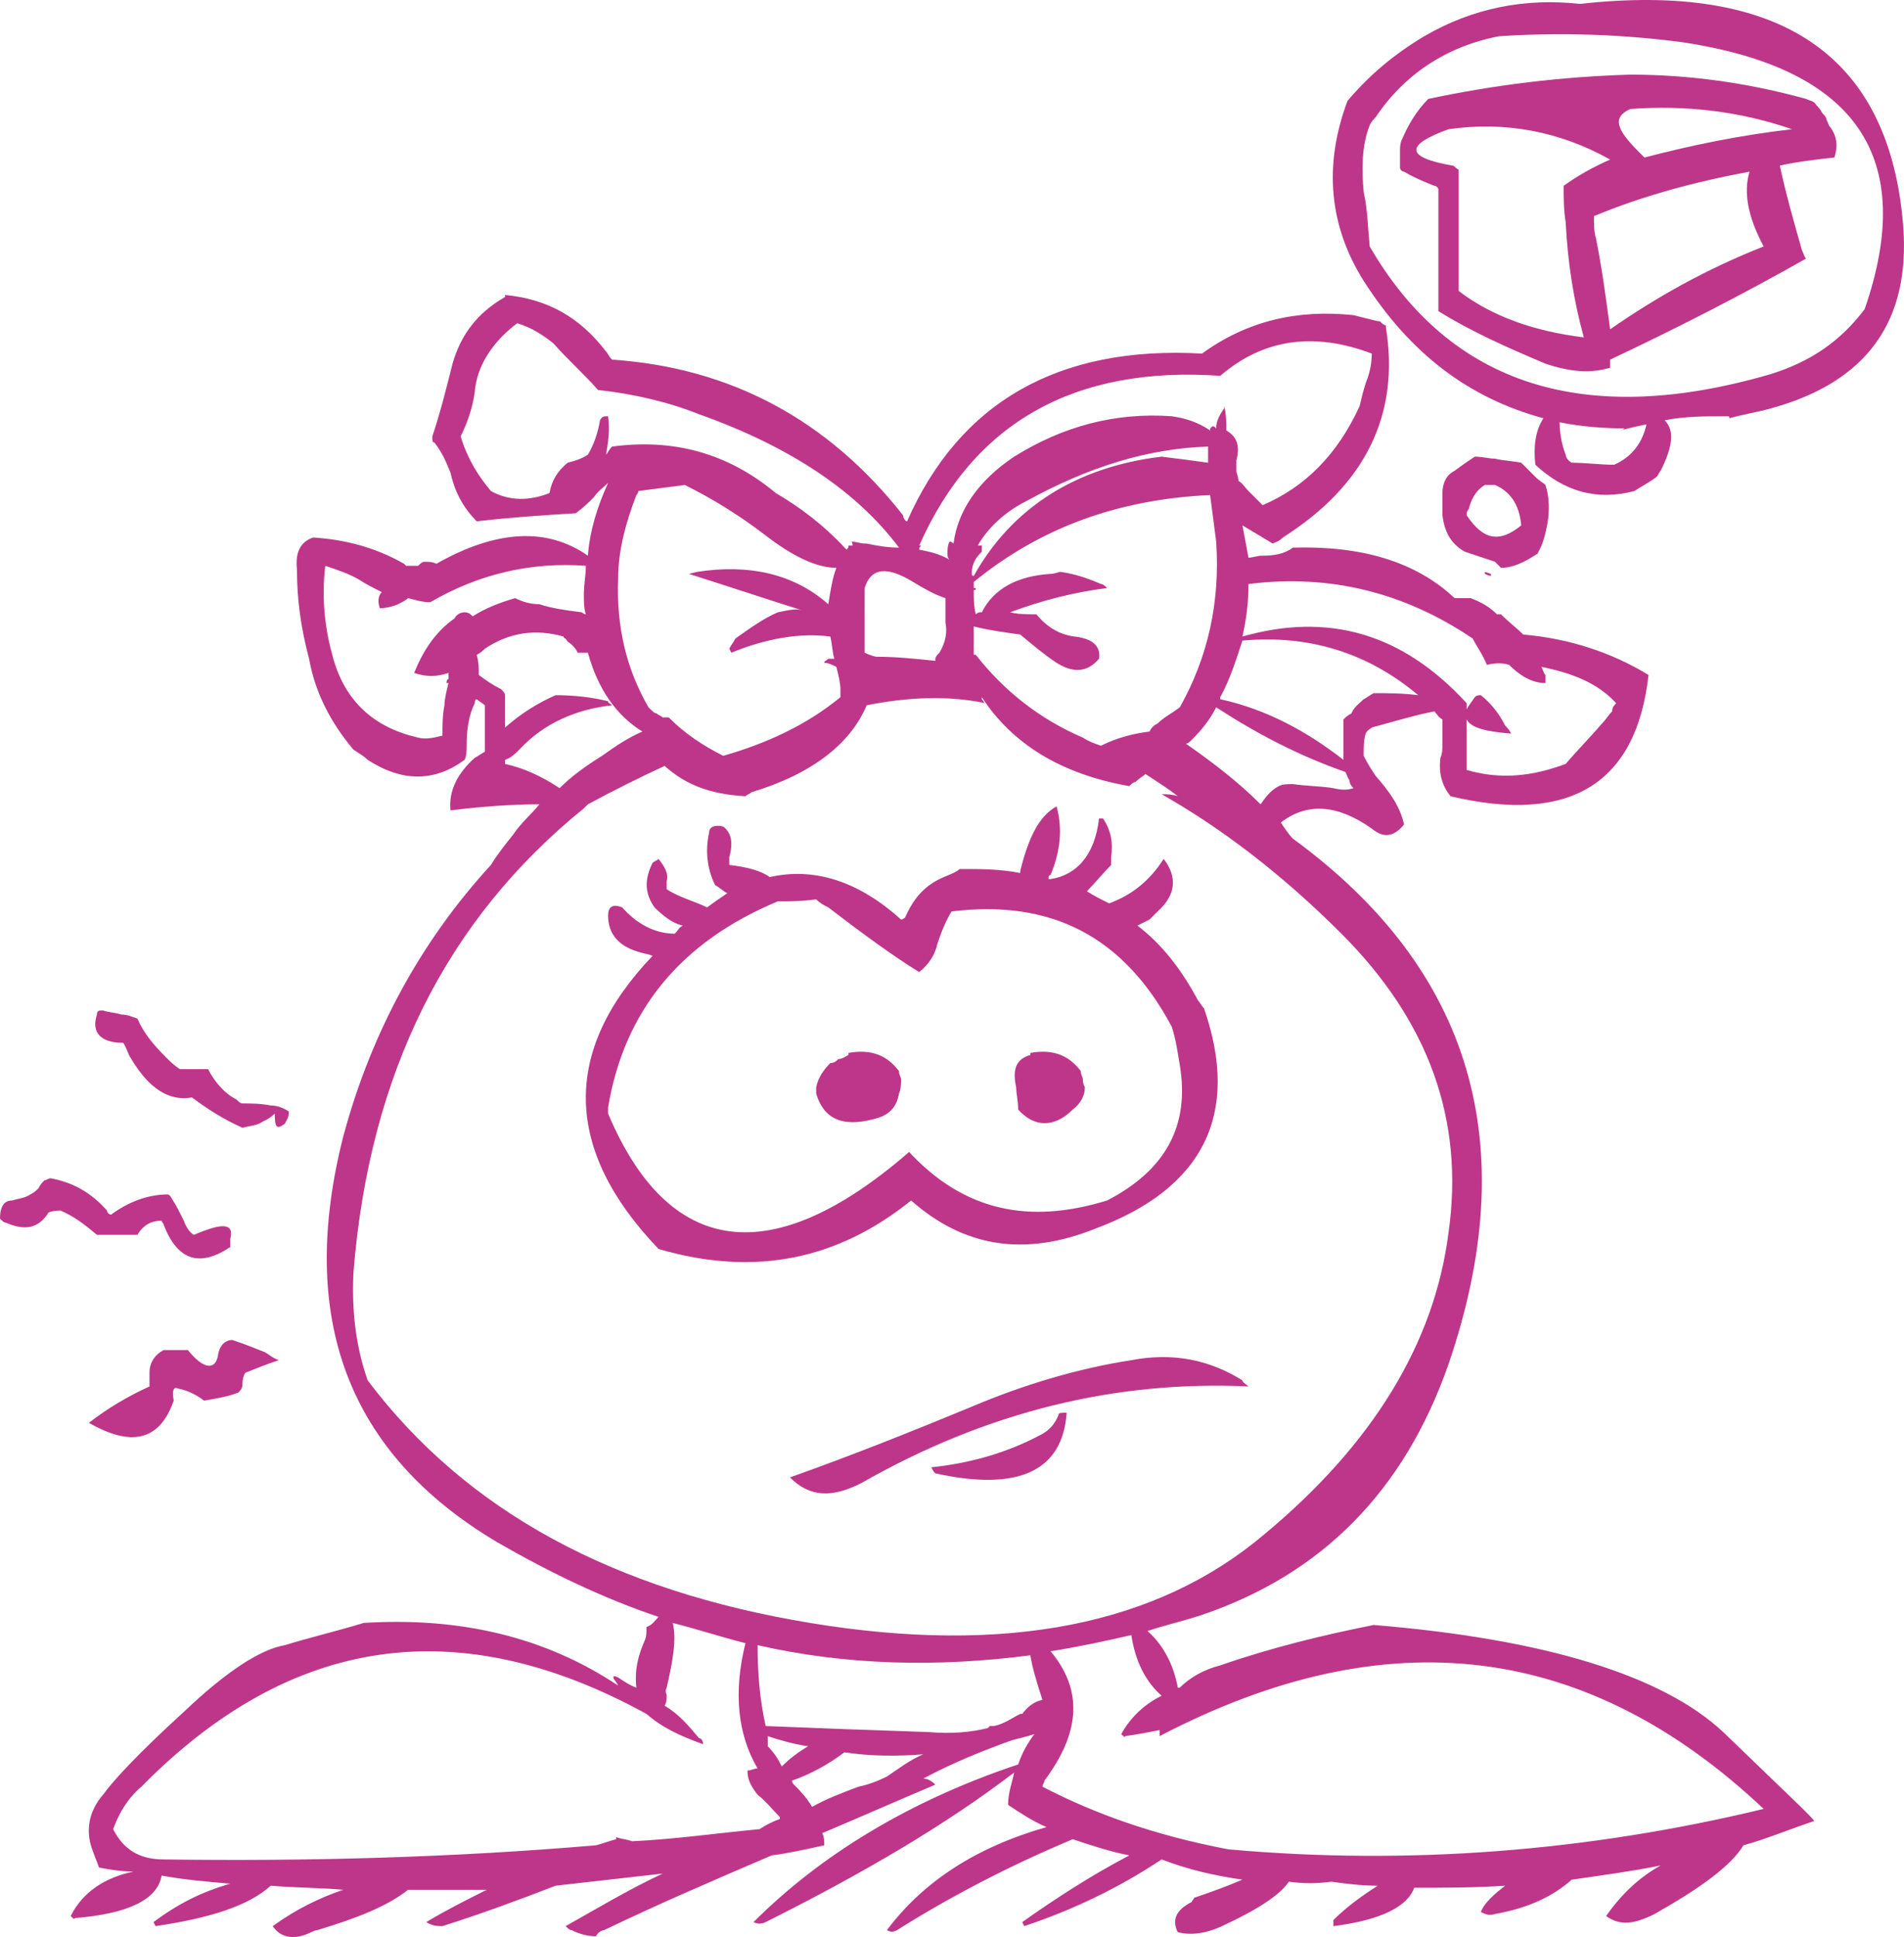<?xml version="1.0" encoding="iso-8859-1"?>
<!-- Generator: Adobe Illustrator 12.0.1, SVG Export Plug-In . SVG Version: 6.00 Build 51448)  -->
<!DOCTYPE svg PUBLIC "-//W3C//DTD SVG 1.1//EN" "http://www.w3.org/Graphics/SVG/1.1/DTD/svg11.dtd">
<svg  version="1.1" id="Layer_1" xmlns="http://www.w3.org/2000/svg" xmlns:xlink="http://www.w3.org/1999/xlink" width="94.247" height="95.833"
	 viewBox="0 0 94.247 95.833" style="overflow:visible;enable-background:new 0 0 94.247 95.833;" xml:space="preserve">
<g>
	<path style="fill:#BE3689;" d="M82.2,23.293c0.6-1.2,0.7-2,0.2-2.5c1-0.2,2-0.2,3.1-0.2c0.1,0,0.1,0,0.1,0.1
		c0.7-0.2,1.4-0.3,2.1-0.5c4.7-1.3,6.9-4.3,6.5-9.1c-0.7-8.4-6.1-12-16-10.9c-2.7-0.3-5.3,0.2-7.7,1.6c-1.5,0.9-2.7,1.9-3.8,3.2
		c-1.2,3.2-0.9,6.2,0.8,8.9c2.3,3.6,5.2,5.8,8.9,6.8c-0.4,0.6-0.5,1.4-0.4,2.3c1.4,1.3,3,1.8,4.9,1.3c0.3-0.2,0.7-0.4,1.1-0.7
		C82.1,23.493,82.1,23.393,82.2,23.293z M80.2,21.293c0.4-0.1,0.8-0.2,1.3-0.3c-0.2,0.9-0.7,1.6-1.6,2c-0.7,0-1.4-0.1-2.1-0.1
		c-0.2-0.1-0.3-0.3-0.3-0.4c-0.2-0.5-0.3-1.1-0.3-1.6c1,0.2,2.1,0.3,3.2,0.3C80.3,21.293,80.3,21.293,80.2,21.293z M83.3,2.093
		c8.6,1.3,11.6,5.7,9,13.2c-1.2,1.6-2.7,2.6-4.6,3.2c-9.2,2.7-15.9,0.6-19.9-6.3c-0.1-1-0.1-1.8-0.3-2.7c-0.1-1.1-0.1-2.3,0.3-3.3
		c0.1-0.2,0.2-0.3,0.3-0.4c1.4-2.1,3.5-3.5,6.1-4C77.2,1.593,80.3,1.693,83.3,2.093z"/>
	<path style="fill:#BE3689;" d="M90.6,6.293c-0.1-0.1-0.1-0.2-0.2-0.4c0-0.1-0.1-0.2-0.2-0.3c-0.1-0.2-0.2-0.3-0.3-0.4
		c-0.1-0.2-0.3-0.2-0.5-0.3c-2.9-0.8-5.8-1.2-8.7-1.2c-3.4,0.1-6.7,0.5-10,1.2c-0.6,0.6-1,1.3-1.3,2c-0.1,0.2-0.1,0.4-0.1,0.6
		c0,0.2,0,0.3,0,0.4c0,0.2,0,0.3,0,0.4s0.1,0.2,0.2,0.2c0.5,0.3,1,0.5,1.5,0.7c0.1,0,0.2,0.1,0.2,0.2c0,0.2,0,0.3,0,0.4
		c0,1.1,0,2.2,0,3.4c0,0.5,0,1,0,1.5c0,0.2,0,0.5,0,0.7c1.6,1,3.4,1.8,5.3,2.6c1.2,0.4,2.2,0.5,3.2,0.2c0-0.2,0-0.3,0-0.4
		c3.4-1.6,6.7-3.3,9.7-5c-0.1-0.1-0.1-0.2-0.2-0.4c-0.4-1.4-0.8-2.8-1.1-4.2c0.9-0.2,1.8-0.3,2.7-0.4
		C91,7.193,90.9,6.693,90.6,6.293z M78.9,10.693c2.4-1,5-1.7,7.7-2.2c-0.3,1-0.1,2.2,0.7,3.7c-2.8,1.1-5.3,2.5-7.6,4.1
		c-0.2-1.5-0.4-3-0.7-4.5C78.9,11.493,78.9,11.093,78.9,10.693z M81.4,7.793c-0.1-0.1-0.2-0.2-0.3-0.3c-1.1-1.1-1.3-1.7-0.4-2.1
		c2.7-0.2,5.4,0.1,8,1C86.1,6.693,83.7,7.193,81.4,7.793z M72.2,8.393c-0.2-0.1-0.2-0.2-0.3-0.2c-2.3-0.4-2.4-1-0.2-1.8
		c2.8-0.4,5.5,0.1,8,1.5c-0.9,0.4-1.6,0.8-2.3,1.3c0,0.6,0,1.2,0.1,1.8c0.1,2,0.4,3.9,0.9,5.7c-2.4-0.3-4.5-1-6.2-2.3
		c0-0.7,0-1.5,0-2.2C72.2,10.893,72.2,9.693,72.2,8.393z"/>
	<path style="fill:#BE3689;" d="M89.8,90.093c0-0.1-1.5-1.5-4.5-4.4c-3-2.8-8.8-4.6-17.3-5.3c-2.5,0.5-5,1.1-7.6,2
		c-0.8,0.2-1.5,0.6-2,1.1c0,0,0,0-0.1,0c-0.2-1.1-0.7-2.1-1.5-2.8c0.9-0.3,1.8-0.5,2.7-0.8c5.9-2,10-6.1,12.2-12.4
		c3.7-10.8,1.2-19.5-7.7-26c-0.2-0.2-0.4-0.5-0.6-0.8c1.3-1,2.8-0.9,4.5,0.3c0.6,0.5,1.1,0.4,1.6-0.2c-0.2-0.9-0.7-1.6-1.4-2.4
		c-0.2-0.3-0.4-0.6-0.6-1c0-0.4,0-0.8,0.1-1.1c0.1-0.2,0.2-0.2,0.3-0.3c1.1-0.3,2.1-0.6,3.1-0.8c0.1,0.1,0.2,0.3,0.4,0.4
		c0,0.4,0,0.8,0,1.2c0,0.2,0,0.5-0.1,0.7c-0.1,0.8,0.1,1.4,0.5,1.9c5.9,1.4,9.2-0.6,9.8-6c-1.8-1.1-3.9-1.8-6.2-2
		c-0.3-0.3-0.7-0.6-1.1-1h-0.2c-0.4-0.4-0.8-0.6-1.3-0.8c-0.4,0-0.6,0-0.8,0c-1.9-1.8-4.6-2.6-8-2.5c-0.4,0.3-0.9,0.4-1.5,0.4
		c-0.3,0-0.5,0.1-0.7,0.1c-0.1-0.5-0.2-1.1-0.3-1.6c0.5,0.3,1,0.6,1.5,0.9c0.2-0.1,0.3-0.1,0.5-0.3c4.1-2.6,5.8-6.1,5.1-10.4v-0.1
		c-0.1,0-0.2-0.1-0.3-0.2c0,0,0,0-0.1,0c-0.4-0.1-0.8-0.2-1.2-0.3c-2.8-0.3-5.3,0.3-7.5,1.9c-7.1-0.4-12,2.4-14.6,8.3
		c-0.1,0-0.2-0.2-0.2-0.3c-3.7-4.7-8.5-7.3-14.4-7.7c-0.2-0.2-0.2-0.3-0.3-0.4c-1.3-1.7-2.9-2.6-5-2.8c0,0.1,0,0.1,0,0.1
		c-1.4,0.8-2.2,1.9-2.6,3.3c-0.3,1.2-0.6,2.4-1,3.6c0,0.2,0,0.3,0.1,0.3c0.4,0.5,0.6,1,0.8,1.5c0.2,0.9,0.6,1.7,1.3,2.4
		c1.7-0.2,3.3-0.3,4.9-0.4c0.4-0.3,0.6-0.5,0.9-0.8c0.2-0.3,0.5-0.5,0.7-0.7c-0.5,1.1-0.9,2.3-1,3.6c-2-1.4-4.5-1.3-7.5,0.4
		c-0.2-0.1-0.4-0.1-0.6-0.1c-0.1,0-0.2,0.1-0.3,0.2c-0.2,0-0.4,0-0.6,0c0,0,0,0-0.1-0.1c-1.4-0.8-2.9-1.2-4.5-1.3
		c-0.6,0.2-0.9,0.7-0.8,1.6c0,1.5,0.2,2.9,0.6,4.4c0.3,1.7,1.1,3.2,2.2,4.5c0.3,0.2,0.5,0.3,0.7,0.5c1.7,1.1,3.3,1.1,4.8,0
		c0.1-0.2,0.1-0.5,0.1-0.7c0-0.8,0.1-1.5,0.4-2.1c0,0,0-0.2,0.1-0.2c0.1,0.1,0.3,0.2,0.4,0.3c0,0.4,0,0.8,0,1.1c0,0.4,0,0.7,0,1.1
		c0,0,0,0,0,0.1c-0.2,0.1-0.3,0.2-0.5,0.3c-0.9,0.8-1.3,1.7-1.2,2.6c1.6-0.2,3.1-0.3,4.4-0.3c-0.4,0.5-0.9,0.9-1.3,1.5l0,0
		c-0.4,0.5-0.8,1-1.1,1.5c-3.4,3.7-5.9,8.2-7.3,13.4c-2.3,9,0.2,15.7,7.6,20.1c2.6,1.5,5.3,2.8,8,3.7c-0.2,0.2-0.3,0.4-0.6,0.5
		c0,0.3,0,0.5-0.1,0.7c-0.3,0.7-0.5,1.4-0.4,2.3c-0.3-0.1-0.6-0.3-0.9-0.5c-0.2-0.1-0.3-0.1-0.2,0.1c0,0,0.1,0.1,0.2,0.3
		c-3.6-2.4-7.8-3.4-12.6-3.1c-1.3,0.4-2.6,0.7-3.9,1.1c-1.2,0.2-2.9,1.3-5,3.3c-2.2,2-3.5,3.4-4,4.1c-0.7,0.8-0.9,1.8-0.5,2.8
		c0.1,0.3,0.2,0.5,0.3,0.8c0.5,0.1,1.1,0.2,1.7,0.2c-1.4,0.3-2.5,1-3.1,2.2c0.1,0.1,0.2,0.2,0.2,0.1c2.6-0.2,4.1-0.9,4.3-2.1
		c1.1,0.2,2.2,0.3,3.4,0.4c-1.4,0.4-2.6,1-3.8,1.9c0.1,0.2,0.1,0.2,0.1,0.2c2.7-0.4,4.6-1,5.7-2c1.2,0.1,2.4,0.1,3.6,0.2
		c-1.2,0.4-2.4,1-3.5,1.8c0.4,0.6,1.1,0.7,1.9,0.3c0,0,0.2-0.1,0.3-0.1c2-0.6,3.5-1.2,4.5-2c1.3,0,2.6,0,3.9,0c-1,0.5-2,1-3,1.6
		c0.3,0.2,0.6,0.2,0.8,0.2c1.9-0.6,3.8-1.3,5.6-2c1.8-0.2,3.5-0.4,5.3-0.6c-1.7,0.8-3.2,1.7-4.8,2.6c0.1,0.1,0.2,0.2,0.3,0.2
		c0.4,0.2,0.8,0.3,1.2,0.3c0.1-0.2,0.3-0.3,0.4-0.3c2.7-1.3,5.5-2.5,8.3-3.7c0.8-0.1,1.7-0.3,2.6-0.5c0-0.2,0-0.4-0.1-0.6
		c1.9-0.8,3.7-1.6,5.6-2.4c-0.2-0.2-0.4-0.3-0.6-0.3l0,0c1.5-0.8,3-1.4,4.4-1.9c0.4-0.1,0.8-0.2,1.1-0.3c-0.3,0.4-0.6,0.9-0.8,1.5
		c-5.4,1.8-9.8,4.5-13.1,7.8c0.2,0.1,0.4,0.1,0.6,0c4.8-2.4,8.9-4.8,12.3-7.4c-0.1,0.5-0.3,1-0.3,1.6c0.6,0.4,1.2,0.8,1.9,1.1
		c-3.5,1-6.1,2.7-7.9,5.1c0.2,0.1,0.3,0.1,0.5,0c2.7-1.7,5.6-3.2,8.7-4.5c0.9,0.3,1.8,0.6,2.8,0.8c-1.9,1-3.6,2.1-5.3,3.3l0.1,0.2
		c2.4-0.8,4.7-1.9,6.8-3.3c1.3,0.5,2.6,0.8,4,1c-0.7,0.3-1.5,0.6-2.4,0.9c0,0.1-0.1,0.1-0.1,0.2c-0.8,0.4-1,0.9-0.7,1.5
		c0.8,0.2,1.6,0,2.4-0.4c1.7-0.8,2.7-1.5,3.1-2.1c0.7,0.1,1.4,0.1,2.1,0c0.7,0.1,1.5,0.2,2.3,0.2c-0.8,0.5-1.6,1.1-2.2,1.7v0.3
		c2.4-0.3,3.7-1,4-1.9c1.5,0,3,0,4.5-0.1c-0.5,0.4-1,0.8-1.2,1.3c0.2,0.1,0.4,0.2,0.7,0.1c1.7-0.3,2.9-0.9,3.8-1.7
		c1.4-0.2,2.9-0.4,4.4-0.7c-1.1,0.6-2,1.5-2.7,2.5c0.7,0.5,1.4,0.4,2.4-0.1c2.3-1.3,3.8-2.4,4.4-3.4
		C87.4,90.993,88.6,90.493,89.8,90.093z M80,34.793c-0.1,0.1-0.2,0.2-0.2,0.4c-0.2,0.2-0.3,0.4-0.5,0.6c-0.6,0.7-1.2,1.3-1.8,2
		c-1.6,0.6-3.2,0.8-4.9,0.3c0-0.2,0-0.5,0-0.7c0-0.3,0-0.5,0-0.8c0-0.3,0-0.7,0-1c0.2,0.4,0.9,0.6,2.2,0.7c-0.1-0.2-0.2-0.3-0.3-0.4
		c-0.3-0.6-0.7-1.1-1.2-1.5c-0.1,0-0.2,0-0.3,0.1c-0.2,0.3-0.3,0.4-0.4,0.6c0-0.1,0-0.2,0-0.3c-3.2-3.5-6.9-4.5-11.1-3.3
		c0.2-0.9,0.3-1.7,0.3-2.6c4-0.5,7.7,0.4,11.1,2.7c0.2,0.4,0.5,0.8,0.7,1.3c0.4-0.1,0.8-0.1,1.1,0c0.5,0.5,1.1,0.9,1.8,0.9
		c0-0.2,0-0.3,0-0.4c-0.1-0.1-0.1-0.2-0.2-0.4C77.8,33.293,79.1,33.793,80,34.793z M60.7,21.293c0-0.4,0-0.8-0.1-1.2c0,0,0,0,0,0.1
		c-0.2,0.3-0.4,0.6-0.4,1c-0.1-0.1-0.1-0.1-0.2-0.1c-0.1,0.1-0.1,0.1-0.1,0.2c-0.6-0.4-1.2-0.6-1.9-0.7c-2.8-0.2-5.4,0.5-7.8,2
		c-1.8,1.2-2.8,2.7-3,4.3c-0.1-0.1-0.2-0.1-0.2-0.1c-0.1,0.2-0.1,0.4-0.1,0.6c0,0.1,0,0.2,0.1,0.3c-0.5-0.3-1-0.4-1.5-0.5
		c0-0.1,0-0.1,0.1-0.2c-0.1,0-0.1,0-0.1,0c2.7-6.1,7.7-8.9,14.9-8.4c2.1-1.8,4.6-2.2,7.5-1.1c0,0.5-0.1,0.9-0.2,1.2
		c-0.2,0.5-0.3,1-0.4,1.4c-1.1,2.4-2.7,4-4.8,4.9c-0.2-0.2-0.5-0.5-0.7-0.7s-0.3-0.4-0.5-0.5c0-0.2-0.1-0.4-0.1-0.5
		c0-0.2,0-0.4,0-0.5C61.4,21.993,61.2,21.593,60.7,21.293z M59.8,22.093c0,0.2,0,0.5,0,0.8c-0.7-0.1-1.5-0.2-2.3-0.3
		c-4.2,0.5-7.4,2.5-9.3,5.9c-0.1,0-0.1-0.1-0.1-0.1c0-0.5,0.2-0.8,0.5-1.1c0-0.2,0-0.3,0-0.4c0,0.1,0,0.1-0.1,0.1h-0.1
		c0.5-0.9,1.4-1.7,2.4-2.2C53.9,23.093,56.8,22.193,59.8,22.093z M54.8,29.093c-0.1-0.1-0.2-0.2-0.3-0.2c-0.7-0.3-1.3-0.5-2-0.6
		c-0.1,0-0.3,0.1-0.5,0.1c-1.6,0.1-2.8,0.7-3.4,1.9c0,0,0,0-0.1,0c0,0-0.1,0-0.2,0.1c-0.1-0.4-0.1-0.8-0.1-1.2c0.1,0,0.1,0,0.1-0.1
		c-0.1,0-0.1,0-0.1,0c0-0.1,0-0.2,0-0.3c3.3-2.7,7.2-4.1,11.7-4.3c0.1,0.8,0.2,1.5,0.3,2.3c0.2,3-0.4,5.7-1.8,8.2
		c-0.4,0.3-0.8,0.5-1.1,0.8c-0.2,0.1-0.3,0.2-0.4,0.4c-0.8,0.1-1.6,0.3-2.4,0.7c-0.3-0.1-0.6-0.2-0.9-0.4c-2.1-0.9-3.9-2.3-5.3-4.1
		c-0.1,0-0.1,0-0.1,0c0-0.5,0-0.9,0-1.4c0.8,0.2,1.6,0.3,2.3,0.4c0.6,0.5,1.2,1,1.8,1.4c0.8,0.5,1.5,0.5,2.1-0.2
		c0.1-0.6-0.3-1-1.2-1.1c-0.8-0.1-1.4-0.5-1.9-1.1c-0.5,0-0.9,0-1.3-0.1C51.6,29.693,53.2,29.293,54.8,29.093z M48.8,34.793
		c-0.1,0-0.1-0.1-0.2-0.2v-0.1c1.5,2.3,3.9,3.8,7.3,4.4c0.1-0.1,0.2-0.2,0.3-0.2c0.2-0.2,0.4-0.3,0.5-0.4c0.6,0.4,1.1,0.7,1.6,1.1
		c-0.3-0.1-0.5-0.1-0.8-0.1c3,1.7,6,4,8.9,6.9c4.3,4.3,6.1,9.2,5.3,14.8c-0.7,5.5-3.8,10.5-9.1,14.9c-5.3,4.5-12.8,6-22.5,4.4
		c-9.7-1.6-17-5.5-21.9-12c-0.6-1.7-0.8-3.5-0.7-5.4c0.8-9.8,4.6-17.4,11.4-22.9H29c0,0,0,0-0.1,0c0.1-0.1,0.2-0.2,0.2-0.2
		c1.3-0.7,2.5-1.3,3.8-1.9c1,0.9,2.2,1.4,4,1.5c0.1-0.1,0.2-0.1,0.3-0.2c3-0.9,4.9-2.4,5.7-4.3C44.9,34.493,46.9,34.393,48.8,34.793
		z M42.9,26.893h-0.1c-0.2,0-0.4-0.1-0.7-0.1c0.1,0,0.1,0.1,0.1,0.2c0,0-0.1,0-0.2,0c0,0.1,0,0.1-0.1,0.2c-1.1-1.2-2.3-2.1-3.5-2.8
		c-2.4-2-5.1-2.7-8.1-2.3c-0.2,0.2-0.2,0.3-0.3,0.4c0.1-0.6,0.2-1.2,0.1-1.9c-0.2,0-0.3,0-0.4,0.2c-0.1,0.6-0.3,1.2-0.6,1.7
		c-0.3,0.2-0.6,0.3-1,0.4c-0.5,0.4-0.8,0.9-0.9,1.5c-1,0.4-2,0.4-2.9-0.1c-0.5-0.6-0.9-1.2-1.2-1.9c-0.1-0.2-0.2-0.5-0.3-0.8
		c0.3-0.6,0.6-1.4,0.7-2.2c0.1-1.3,0.9-2.5,2.1-3.4c0.7,0.2,1.3,0.6,1.8,1c0.7,0.8,1.5,1.5,2.2,2.3c1.8,0.2,3.5,0.6,5,1.2
		c4.5,1.6,7.8,3.8,9.9,6.6C43.9,27.093,43.4,26.993,42.9,26.893z M42.8,29.493c0-0.1,0-0.2,0-0.4c0.3-1,1.1-1.1,2.4-0.3
		c0.5,0.3,1,0.6,1.6,0.8c0,0.4,0,0.8,0,1.2c0.1,0.5,0,1-0.3,1.5c-0.1,0.1-0.2,0.2-0.2,0.3v0.1c-1-0.1-1.9-0.2-2.9-0.2
		c-0.1,0-0.4-0.1-0.6-0.2v-0.2c0-0.3,0-0.7,0-1.1C42.8,30.493,42.8,29.993,42.8,29.493z M39.7,30.193c-0.3-0.1-0.7,0-1.2,0.1
		c-0.7,0.3-1.4,0.8-2.1,1.3c-0.1,0.2-0.2,0.3-0.3,0.5l0.1,0.2c1.7-0.7,3.4-1,4.9-0.8c0.1,0.4,0.1,0.8,0.2,1.1c-0.1,0-0.2,0-0.3,0
		c-0.1,0.1-0.2,0.1-0.2,0.2c0.2,0,0.4,0.1,0.6,0.2c0.1,0.4,0.2,0.8,0.2,1.1c0,0.2,0,0.3,0,0.4c-1.7,1.4-3.7,2.3-5.8,2.9
		c-1-0.5-1.9-1.1-2.7-1.9c-0.1,0-0.2,0-0.3,0c-0.1-0.1-0.2-0.1-0.3-0.2c-0.1,0-0.2-0.1-0.4-0.3c-1.1-1.9-1.6-4-1.5-6.4
		c0-1.4,0.4-2.8,0.9-4.1c0.1-0.1,0.1-0.2,0.1-0.2c0.8-0.1,1.5-0.2,2.3-0.3c1.4,0.7,2.7,1.5,4,2.5c1.3,1,2.5,1.6,3.5,1.6
		c-0.2,0.5-0.3,1.2-0.4,1.8c-1.7-1.5-3.9-2-6.5-1.6l-0.4,0.1C36,28.993,37.8,29.593,39.7,30.193z M68,34.293L68,34.293
		c-0.2,0.1-0.3,0.2-0.5,0.3c-0.2,0.2-0.5,0.4-0.6,0.7c-0.2,0.1-0.3,0.2-0.4,0.3c0,0.7,0,1.3,0,1.9c0,0.1,0,0.1,0,0.1
		c-1.8-1.4-3.8-2.5-6.1-3c0-0.1,0-0.1,0-0.1c0.5-0.9,0.8-1.9,1.1-2.8c3.3-0.3,6.2,0.6,8.7,2.7C69.4,34.293,68.7,34.293,68,34.293z
		 M58.7,36.793c0.1,0,0.2-0.1,0.3-0.2c0.5-0.5,0.9-1,1.2-1.6c2,1.3,4.1,2.4,6.4,3.2c0.1,0.2,0.1,0.3,0.2,0.4c0,0.2,0.1,0.3,0.2,0.4
		c-0.3,0.1-0.6,0.1-1,0c-0.6-0.1-1.3-0.1-2-0.2c-0.3,0-0.5,0-0.7,0.1c-0.4,0.2-0.7,0.6-0.9,0.9C61.3,38.693,60,37.693,58.7,36.793z
		 M16.5,32.593c-0.4-1.4-0.6-2.9-0.4-4.6c0.6,0.2,1.2,0.4,1.7,0.7c0.3,0.2,0.7,0.4,1.1,0.6c-0.2,0.2-0.2,0.5-0.1,0.8
		c0.3,0,0.7-0.1,0.9-0.2s0.4-0.2,0.5-0.3c0.4,0.1,0.7,0.2,1.1,0.2c2.4-1.4,5-2,7.7-1.8c0,0.5-0.1,0.9-0.1,1.4c0,0.4,0,0.7,0.1,1
		c-0.1,0-0.2-0.1-0.2-0.1c-0.8-0.1-1.5-0.2-2.1-0.4c-0.4,0-0.8-0.1-1.2-0.3c-0.7,0.2-1.5,0.5-2.1,0.9c-0.1-0.1-0.2-0.2-0.4-0.2
		s-0.4,0.1-0.5,0.3c-1,0.7-1.6,1.7-2,2.7c0.6,0.2,1.1,0.2,1.7,0c0,0.1,0,0.2,0,0.3c-0.1,0-0.1,0.2-0.1,0.2h0.1
		c-0.1,0.4-0.2,0.8-0.2,1.1c-0.1,0.5-0.1,1-0.1,1.5c-0.4,0.1-0.8,0.2-1.2,0.1C18.5,35.993,17.1,34.693,16.5,32.593z M28.6,32.293
		c0.2,0,0.4,0,0.5,0c0.5,1.8,1.4,3.1,2.7,3.9c-0.7,0.3-1.3,0.7-2,1.2c-0.8,0.5-1.5,1-2.1,1.6c-0.9-0.6-1.8-1-2.7-1.2
		c0-0.1,0-0.1,0-0.2c0.3-0.1,0.5-0.3,0.7-0.5c1.2-1.3,2.8-2,4.6-2.2c-0.1-0.1-0.2-0.1-0.2-0.2c-0.8-0.2-1.7-0.3-2.6-0.3
		c-0.9,0.4-1.7,0.9-2.5,1.6c0-0.6,0-1.1,0-1.6c0-0.1-0.1-0.2-0.2-0.3c-0.4-0.2-0.7-0.4-1.1-0.7c0-0.4,0-0.6-0.1-1
		c0.2-0.1,0.3-0.2,0.4-0.3c1.2-0.8,2.5-1,3.9-0.6c0,0.1,0.1,0.1,0.1,0.1c0.1,0.2,0.2,0.2,0.3,0.3
		C28.4,31.993,28.5,32.093,28.6,32.293z M5.6,90.493c0.3-0.8,0.7-1.5,1.4-2.1c7.4-7.5,15.7-8.7,25-3.6c0.8,0.7,1.7,1.1,2.8,1.5
		c0-0.2-0.1-0.3-0.2-0.3c-0.5-0.6-1-1.2-1.7-1.6c0.1-0.2,0.1-0.3,0.1-0.5c0-0.1-0.1-0.2,0-0.4c0.3-1.3,0.5-2.4,0.3-3.2
		c1.2,0.3,2.4,0.7,3.6,1c-0.6,2.4-0.4,4.5,0.6,6.2c-0.2,0-0.3,0.1-0.5,0.1c0,0.5,0.2,0.8,0.5,1.2c0.4,0.3,0.7,0.7,1.1,1.1
		c0,0.1,0,0.1,0,0.1c-0.3,0.1-0.7,0.3-1,0.5c-2.1,0.2-4.2,0.5-6.3,0.6c-0.3-0.1-0.5-0.1-0.8-0.2c0,0.1,0,0.1,0,0.1
		c-0.4,0.1-0.6,0.2-1,0.3c-7,0.6-14.2,0.8-21.4,0.7C6.9,91.993,6.1,91.493,5.6,90.493z M50.6,84.793c0,0,0,0-0.1,0
		c-0.4,0.2-0.8,0.5-1.3,0.6c-0.1,0-0.1,0-0.2,0c0,0,0,0-0.1,0.1c-0.8,0.2-1.8,0.3-2.9,0.2c-3-0.1-5.7-0.2-8.1-0.3
		c-0.3-1.3-0.4-2.7-0.4-4c4.4,1,8.9,1.1,13.5,0.5c0.1,0.6,0.3,1.3,0.6,2.2C51.2,84.193,50.9,84.393,50.6,84.793z M57.5,83.893
		c-0.8,0.4-1.5,1-2,1.9c0.1,0.1,0.2,0.2,0.2,0.1c0.7-0.1,1.2-0.2,1.7-0.3c0,0.1,0,0.2,0,0.3c11.3-5.9,21.2-4.6,29.9,3.6
		c-8.7,2.1-17.6,2.8-26.5,2c-3.7-0.7-6.7-1.8-9.2-3.1c0-0.1,0.1-0.2,0.1-0.3c1.8-2.4,1.9-4.5,0.3-6.4c1.3-0.2,2.7-0.5,4-0.8
		C56.2,82.193,56.7,83.193,57.5,83.893z M38,86.393c0-0.1,0-0.2,0-0.4c0,0,0,0,0-0.1c0.6,0.2,1.3,0.4,2,0.5c-0.5,0.3-0.9,0.6-1.3,1
		C38.5,86.993,38.3,86.693,38,86.393z M45.7,86.793c-0.7,0.3-1.2,0.7-1.8,1.1c-0.4,0.2-0.9,0.4-1.4,0.5c-0.8,0.3-1.6,0.6-2.3,1
		c-0.3-0.5-0.6-0.8-0.9-1.1c-0.1-0.1-0.1-0.2-0.1-0.2c0.9-0.3,1.8-0.8,2.6-1.4C43.1,86.893,44.4,86.893,45.7,86.793z"/>
	<path style="fill:#BE3689;" d="M46.5,43.493c-0.8,0.4-1.3,1-1.7,1.9c0,0-0.1,0.1-0.2,0.1c-2.1-1.9-4.3-2.6-6.5-2.1
		c-0.4-0.3-1.1-0.5-2-0.6c0-0.2,0-0.3,0-0.4c0.2-0.7,0.1-1.2-0.3-1.5c-0.4-0.1-0.7,0-0.7,0.3c-0.2,0.9-0.1,1.8,0.3,2.6
		c0.2,0.1,0.4,0.3,0.6,0.4c-0.3,0.2-0.6,0.4-1,0.7c-0.6-0.3-1.4-0.5-2-0.9c0-0.1,0-0.2,0-0.4c0.1-0.4-0.1-0.7-0.4-1.1
		c-0.1,0.1-0.2,0.1-0.3,0.2c-0.4,0.8-0.4,1.5,0.1,2.2c0.4,0.4,0.9,0.8,1.4,0.9c-0.2,0.1-0.2,0.2-0.4,0.4c-1,0-1.9-0.5-2.6-1.3
		c-0.5-0.2-0.7,0-0.7,0.4c0,0.9,0.5,1.5,1.5,1.8c0.3,0.1,0.5,0.1,0.7,0.2c-4.5,4.7-4.4,9.6,0.3,14.5c4.8,1.4,8.9,0.5,12.5-2.4
		c2.6,2.3,5.6,2.8,9.1,1.4c5.4-2,7.2-5.7,5.4-10.9c-0.1-0.1-0.2-0.3-0.3-0.4c-0.8-1.5-1.8-2.8-3-3.7c0.2-0.1,0.4-0.2,0.6-0.3
		c0.1-0.1,0.2-0.2,0.4-0.4c0.9-0.8,1-1.7,0.3-2.6l0,0c-0.7,1.1-1.6,1.8-2.7,2.2c-0.4-0.2-0.8-0.4-1.1-0.6c0.4-0.4,0.8-0.9,1.2-1.3
		c0-0.2,0-0.3,0-0.4c0.1-0.7,0-1.3-0.4-1.9h-0.2c-0.2,1.8-1.1,2.8-2.4,3c-0.1,0-0.1,0-0.1,0c0-0.1,0-0.2,0.1-0.2
		c0.5-1.2,0.6-2.3,0.3-3.4c-0.9,0.5-1.4,1.6-1.8,3.2c0,0,0,0,0,0.1c-1-0.2-1.9-0.2-3-0.2C47.3,43.193,46.9,43.293,46.5,43.493z
		 M38.5,44.593c0.6,0,1.2,0,1.9-0.1c0.2,0.2,0.4,0.3,0.6,0.4c1.7,1.3,3.2,2.4,4.5,3.2c0.5-0.4,0.8-0.9,0.9-1.4
		c0.2-0.6,0.4-1.1,0.7-1.6c4.9-0.6,8.5,1.2,10.9,5.7c0.2,0.6,0.3,1.3,0.4,1.9c0.5,3-0.7,5.2-3.6,6.7c-3.9,1.2-7.1,0.5-9.8-2.4
		c-6.8,5.9-11.9,5.2-14.9-1.9c0-0.1,0-0.2,0-0.3C30.9,49.993,33.7,46.593,38.5,44.593z"/>
	<path style="fill:#BE3689;" d="M53.6,53.393c0-0.1-0.1-0.2-0.1-0.4c-0.6-0.8-1.4-1.1-2.5-0.9c0,0.1,0,0.1,0,0.1
		c-0.7,0.2-0.9,0.7-0.7,1.6c0,0.3,0.1,0.7,0.1,1.1c0.8,0.9,1.8,0.9,2.7,0c0.4-0.3,0.6-0.7,0.6-1.1
		C53.6,53.593,53.6,53.493,53.6,53.393z"/>
	<path style="fill:#BE3689;" d="M43.5,55.293c0.6-0.2,0.9-0.6,1-1.2c0.1-0.2,0.1-0.5,0.1-0.7c0-0.1-0.1-0.2-0.1-0.4
		c-0.6-0.8-1.4-1.1-2.5-0.9c0,0.1,0,0.1,0,0.1c-0.2,0.1-0.3,0.2-0.5,0.2c-0.1,0.1-0.2,0.2-0.4,0.2c-0.3,0.3-0.6,0.7-0.7,1.2
		c0,0.1,0,0.2,0,0.3C40.8,55.493,41.9,55.793,43.5,55.293z"/>
	<path style="fill:#BE3689;" d="M61.8,68.593c-0.1-0.1-0.3-0.2-0.3-0.3c-1.6-1-3.4-1.4-5.5-1c-2.6,0.4-5.3,1.2-7.9,2.3
		c-2.9,1.2-5.9,2.4-9,3.5c1,1,2.1,1,3.5,0.3C48.9,69.793,55.3,68.293,61.8,68.593z"/>
	<path style="fill:#BE3689;" d="M46.1,72.593c0.1,0.2,0.1,0.2,0.2,0.3c4.1,0.9,6.3-0.1,6.5-3c-0.3,0-0.4,0-0.4,0.1
		c-0.2,0.5-0.5,0.8-0.9,1C49.8,71.893,48,72.393,46.1,72.593z"/>
	<path style="fill:#BE3689;" d="M72,23.293c-0.4,0.2-0.6,0.6-0.6,1.1c0,0.4,0,0.8,0,1.1c0.1,0.8,0.4,1.4,1.1,1.8l1.5,0.5l0.3,0.3
		c0.6,0,1.2-0.3,1.8-0.7c0.3-0.5,0.4-1,0.5-1.5c0.1-0.6,0.1-1.3-0.1-1.9c-0.1-0.1-0.3-0.2-0.5-0.4c-0.2-0.2-0.5-0.5-0.7-0.7
		c-0.5-0.1-0.9-0.1-1.3-0.2c-0.3,0-0.6-0.1-1-0.1C72.7,22.793,72.4,22.993,72,23.293z M73.5,23.993c0.2,0,0.3,0,0.5,0
		c0.7,0.3,1.2,0.9,1.3,2c-1.1,0.9-1.9,0.7-2.7-0.5c0-0.1,0-0.2,0.1-0.3C72.8,24.793,73,24.293,73.5,23.993z"/>
	<path style="fill:#BE3689;" d="M73.8,28.493c0,0,0,0,0-0.1l-0.3-0.1c0,0,0,0,0,0.1C73.5,28.393,73.7,28.493,73.8,28.493z"/>
	<path style="fill:#BE3689;" d="M14.3,54.993c-0.3-0.2-0.6-0.3-0.9-0.3c-0.5-0.1-1-0.1-1.4-0.1c-0.1,0-0.2-0.1-0.3-0.2
		c-0.6-0.3-1.1-0.9-1.4-1.5c-0.4,0-0.8,0-1.2,0c0,0-0.1,0-0.2,0c-0.3-0.2-0.5-0.4-0.7-0.6c-0.6-0.6-1.1-1.2-1.4-1.9
		c-0.3-0.1-0.5-0.2-0.8-0.2c-0.3-0.1-0.6-0.1-0.9-0.2c-0.2,0-0.3,0-0.3,0.2c-0.3,0.9,0.2,1.4,1.3,1.4c0.2,0.3,0.2,0.5,0.4,0.8
		c0.9,1.5,1.9,2.1,3,1.9c0.8,0.6,1.6,1.1,2.5,1.5c0.4-0.1,0.7-0.1,1-0.3c0.2-0.1,0.4-0.2,0.6-0.4c0,0.7,0.1,0.8,0.5,0.5
		C14.2,55.393,14.3,55.293,14.3,54.993z"/>
	<path style="fill:#BE3689;" d="M8.5,59.293c-0.1-0.2-0.2-0.2-0.2-0.2c-1,0-2,0.4-2.8,1c-0.1,0-0.2-0.1-0.2-0.2
		c-0.8-0.9-1.7-1.4-2.8-1.6c-0.1,0-0.2,0.1-0.3,0.1c-0.1,0.1-0.2,0.2-0.3,0.4c-0.1,0.1-0.2,0.2-0.4,0.3c-0.3,0.2-0.6,0.2-0.9,0.3
		c-0.4,0-0.6,0.3-0.6,0.9c0.1,0.1,0.2,0.2,0.3,0.2c0.9,0.4,1.6,0.3,2.1-0.5c0.2-0.1,0.5-0.1,0.6-0.1c0.7,0.3,1.2,0.7,1.8,1.2
		c0.6,0,1.3,0,2,0c0.3-0.5,0.7-0.7,1.2-0.7c0,0.1,0.1,0.1,0.1,0.2c0.7,1.8,1.8,2.1,3.3,1.1c0-0.2,0-0.3,0-0.4
		c0.2-0.8-0.4-0.8-1.8-0.2c-0.2-0.1-0.4-0.4-0.5-0.7C8.9,59.993,8.7,59.593,8.5,59.293z"/>
	<path style="fill:#BE3689;" d="M13.8,67.293c-0.3-0.1-0.5-0.3-0.7-0.4c-0.5-0.2-1-0.4-1.6-0.6c-0.3,0-0.6,0.2-0.7,0.7
		c-0.1,0.8-0.7,0.8-1.5-0.2c-0.4,0-0.8,0-1.2,0c-0.4,0.2-0.7,0.6-0.7,1.1c0,0.2,0,0.5,0,0.7c-1.1,0.5-2.1,1.1-3,1.8
		c2.1,1.2,3.5,0.9,4.2-1.1c-0.1-0.5,0-0.7,0.2-0.6c0.5,0.1,0.9,0.3,1.3,0.6c0.6-0.1,1.2-0.2,1.7-0.4c0.1-0.1,0.2-0.2,0.2-0.4
		c0-0.3,0.1-0.6,0.2-0.6C12.7,67.693,13.2,67.493,13.8,67.293z"/>
</g>
</svg>
